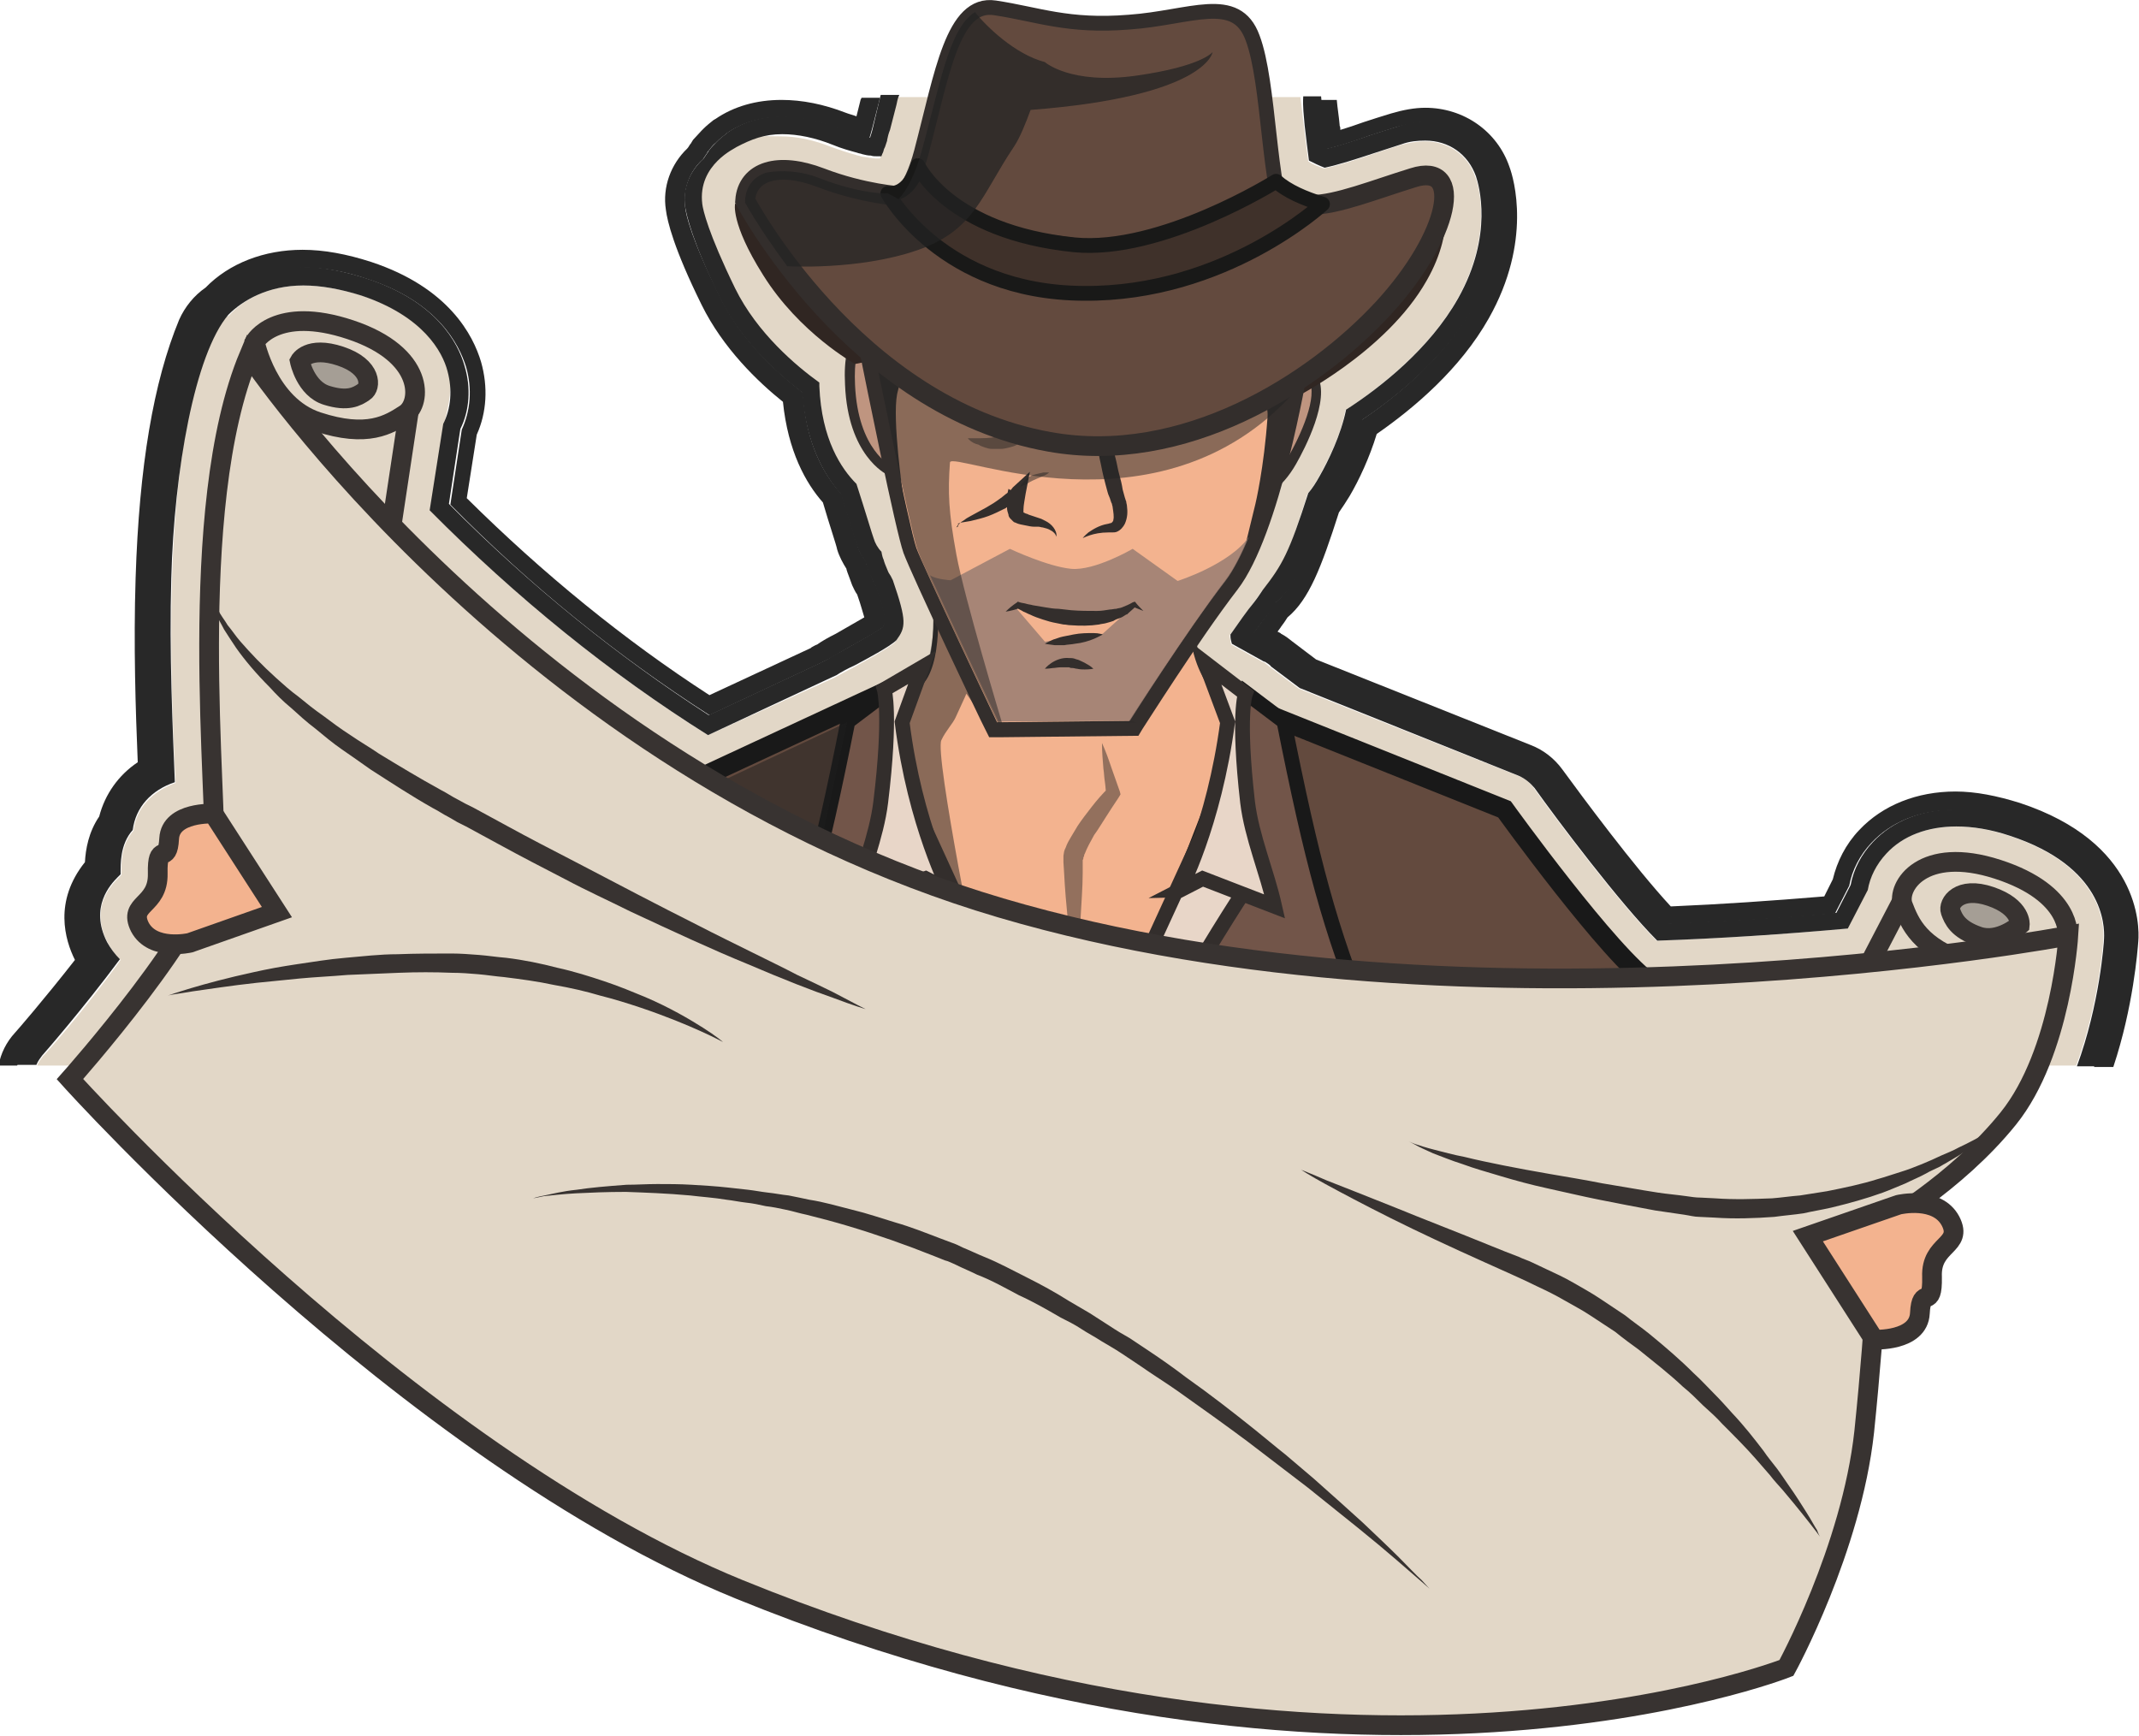 <?xml version="1.0" encoding="utf-8"?>
<!-- Generator: Adobe Illustrator 18.0.0, SVG Export Plug-In . SVG Version: 6.00 Build 0)  -->
<!DOCTYPE svg PUBLIC "-//W3C//DTD SVG 1.1//EN" "http://www.w3.org/Graphics/SVG/1.1/DTD/svg11.dtd">
<svg version="1.1" id="Layer_1" xmlns="http://www.w3.org/2000/svg" xmlns:xlink="http://www.w3.org/1999/xlink" x="0px" y="0px"
	 width="299.7px" height="243.2px" viewBox="0 0 299.7 243.2" enable-background="new 0 0 299.7 243.2" xml:space="preserve">
<g>
	<path fill="#E2D7C7" d="M150.4,34.4L150.4,34.4L150.4,34.4l-3.5-0.5C148.1,34.1,149.3,34.2,150.4,34.4z"/>
	<path fill="#E2D7C7" d="M294.7,131.5c0.1-1.9-0.1-10.1-13.2-14.4c-2.7-0.9-5.2-1.3-7.5-1.3c-4,0-7.5,1.4-9.8,3.8
		c-1.4,1.5-2.3,3.3-2.6,5.1l-2.8,5.4c-8.9,0.8-17.9,1.4-26.7,1.7c-5.2-5.2-14-16.9-17.2-21.4c-0.6-0.8-1.3-1.4-2.2-1.7L182,96.5
		l-4-3c-0.3-0.2-0.6-0.5-0.9-0.7c0,0,0,0-0.1,0l-4.5-2.5c-0.1-0.4-0.1-0.7-0.2-1.1l0-0.2c1.3-1.8,2.4-3.3,3.3-4.5
		c0.4-0.5,0.8-1.1,1.2-1.7c2.2-1.4,3.8-5.2,6.4-13.6c0.6-0.7,1.1-1.5,1.6-2.4c1.2-2.2,3.1-5.8,3.7-9.3c4.8-3.2,11.7-8.5,15.7-15.6
		c5-8.9,3-16,2.5-17.1c-1-3.1-3.8-5-7.1-5c-1,0-2.1,0.2-3.3,0.5c-1.3,0.4-2.5,0.8-3.7,1.2c-2.6,0.9-5.1,1.7-7.1,2.1
		c-0.9-0.3-1.6-0.6-2.2-1c-0.2-1.5-0.4-3.2-0.6-4.9c-0.2-1.4-0.3-2.7-0.5-4.1h-56.4c-0.1,0.5-0.2,0.9-0.4,1.4l-0.9,3.5
		c-0.1,0.5-0.2,0.9-0.4,1.4c0,0,0,0.1,0,0.1c-0.1,0.3-0.2,0.6-0.3,0.9l-0.1,0.2c-0.1,0.2-0.1,0.4-0.2,0.6l-0.1,0.2
		c0,0.1-0.1,0.2-0.1,0.3c-0.1,0-0.1,0-0.2,0c-0.1,0-0.3,0-0.4,0c-0.3,0-0.6-0.1-0.9-0.1c-0.4-0.1-0.8-0.1-1.2-0.2
		c-0.2-0.1-0.5-0.1-0.7-0.2c-1.1-0.3-2.3-0.7-3.4-1.1c-2.5-1-4.9-1.5-7.1-1.5c-2.5,0-5.7-0.4-8.1,2c-1.5,1.4-4.1,4-3.1,7.8
		c0.2,0.8,0.8,4,4.6,11.8c3,6.2,8.6,10.9,11.8,13.2c0,0.2,0,0.3,0,0.5c0.3,7.5,3.1,11.6,5.2,13.7c1.1,3.8,2.3,7.5,2.4,7.6
		c0.2,0.7,0.6,1.4,1.1,1.9c0.2,0.6,0.3,0.9,0.3,1.1c0.1,0.3,0.3,0.9,0.6,1.6c0.1,0.2,0.2,0.5,0.4,0.7c0.1,0.2,0.2,0.4,0.3,0.6
		c2,5.8,1.7,6.6,0.5,8.4c-0.9,0.8-4.3,2.7-5.8,3.5c-1.1,0.6-1.9,1-2.6,1.4c-0.4,0.2-0.9,0.4-1.3,0.6L99.2,103
		c-13.7-8.6-26.8-19.2-38.9-31.5l1.9-12.1c0.8-3,1.2-5.3,0.6-7.4c-0.8-2.7-3.4-7.7-12.1-10.6C47.7,40.5,45,40,42.5,40
		c-5.1,0-8.5,2.1-10.4,4.2c-1,0.5-1.8,1.4-2.3,2.5c-3.4,8.1-5.2,19.4-5.7,34.4c-0.3,10.6,0.1,21,0.5,28.6c-3.3,1.2-5.5,3.5-5.9,6.7
		c-1.8,2-1.7,4.7-1.7,6.1c0,0,0,0.1,0,0.1c-0.1,0.1-0.3,0.3-0.4,0.4c-1,1-4.1,4.2-1.5,9.1c0.5,0.9,1,1.7,1.8,2.4
		C11.8,141.6,6.1,148,6,148c-0.3,0.4-0.6,0.8-0.8,1.3h285.7C294.1,140.6,294.7,132,294.7,131.5z"/>
	<path fill="#282828" d="M4.2,146.4c0.2-0.2,4.9-5.5,9.6-11.7c-0.3-0.4-0.6-0.9-0.8-1.3c-1.5-2.9-2.4-7.2,1.6-11.6
		c0-1.6,0.2-4.1,1.8-6.3c0.7-3.2,2.7-5.7,5.7-7.3c-0.3-7.4-0.7-17.1-0.4-27.1c0.5-15.3,2.4-26.9,5.9-35.3c0.6-1.5,1.7-2.7,3-3.5
		c1.5-1.7,5.3-4.8,12-4.8c2.7,0,5.7,0.5,8.9,1.6c9.8,3.2,12.8,9.1,13.8,12.3c0.9,3.1,0.6,6.2-0.6,8.8l-1.6,10.5
		C74.3,82.1,86.6,92,99.4,100.2l15.6-7.3c0.3-0.2,0.7-0.3,1-0.5c0.7-0.4,1.6-0.9,2.6-1.5c3.4-1.9,4.6-2.6,5.1-3
		c0.5-0.8,0.6-1.4-0.9-5.7c0-0.1-0.1-0.1-0.1-0.2c-0.2-0.3-0.4-0.7-0.5-1c-0.3-0.8-0.6-1.3-0.7-1.7c-0.1-0.2-0.1-0.4-0.2-0.7
		c-0.5-0.7-1-1.5-1.2-2.3c-0.2-0.6-1.2-3.8-2.2-7.1c-2.3-2.5-5-6.9-5.4-14.2c-3.4-2.6-8.6-7.2-11.6-13.4C96.9,33.6,96.1,30.1,96,29
		c-0.3-2.5,0.6-5,2.5-6.7c0.2-0.3,0.4-0.6,0.6-0.9c0-0.1,0.1-0.2,0.2-0.3c0.3-0.4,0.6-0.8,1-1.1l0.2-0.2c0.4-0.4,0.8-0.7,1.2-1
		l0.1-0.1c2.1-1.5,4.8-2.3,7.8-2.3c2.5,0,5.3,0.6,8,1.7c1.1,0.4,2.1,0.8,3.2,1c0.2,0.1,0.4,0.1,0.6,0.2c0.1,0,0.3,0.1,0.4,0.1
		c0,0,0.3-1,0.4-1.4l0.9-3.5c0.1-0.3,0.1-0.5,0.2-0.8h-2.6c0,0.1,0,0.1-0.1,0.2l-0.6,2.4c-0.5-0.2-1-0.3-1.5-0.5
		c-3.1-1.2-6.1-1.8-9-1.8c-3.5,0-6.7,0.9-9.3,2.7c-0.1,0-0.1,0.1-0.2,0.1c-0.5,0.4-1,0.8-1.4,1.2l-0.2,0.2c0,0-0.1,0.1-0.1,0.1
		c-0.4,0.4-0.8,0.9-1.2,1.3c-0.1,0.2-0.2,0.3-0.3,0.5c-0.2,0.2-0.3,0.5-0.5,0.7c-2.3,2.2-3.5,5.4-3,8.6c0.2,1.6,1.1,5.4,5,13.3
		c3,6.1,7.9,10.8,11.4,13.6c0.7,6.9,3.2,11.4,5.6,14.1c0.9,3.1,1.9,6,2,6.6c0.3,1,0.8,1.9,1.3,2.7c0,0.2,0.1,0.3,0.1,0.4
		c0.2,0.5,0.4,1.1,0.7,1.9c0.2,0.4,0.4,0.9,0.7,1.3c0.6,1.7,0.8,2.6,1,3.2c-0.7,0.4-1.9,1.1-4,2.3c-1,0.5-1.9,1-2.6,1.5
		c-0.3,0.1-0.6,0.3-0.8,0.4l-0.1,0.1l-14.2,6.6c-11.9-7.7-23.3-17-34-27.6l1.4-8.9c1.4-3.1,1.6-6.7,0.6-10.2
		c-1.1-3.7-4.5-10.4-15.4-14c-3.4-1.1-6.6-1.7-9.6-1.7c-5.4,0-10.3,1.9-13.6,5.3c-1.6,1.1-2.9,2.7-3.7,4.5
		c-3.6,8.7-5.6,20.5-6.1,36.2c-0.3,9.4,0,18.5,0.3,25.8c-2.7,1.8-4.6,4.5-5.4,7.6c-1.5,2.2-1.9,4.6-2,6.4
		c-4.4,5.5-2.8,10.9-1.4,13.7c-4.3,5.5-8.2,10-8.4,10.2c-1.2,1.3-2,2.9-2.3,4.6h2.6C2.9,148.3,3.4,147.2,4.2,146.4z"/>
	<path fill="#282828" d="M185.3,17.4c0.1,1.2,0.3,2.4,0.4,3.5c0,0,0.1,0,0.1,0c1.7-0.4,3.9-1.1,6.1-1.9c1.2-0.4,2.5-0.8,3.8-1.2
		c1.4-0.4,2.7-0.7,4-0.7c4.4,0,8,2.5,9.4,6.7c0.5,1.5,2.8,9.4-2.7,19.2c-4,7-10.6,12.5-15.7,15.9c-0.8,3.4-2.5,6.8-3.8,9.1
		c-0.5,0.8-1,1.6-1.5,2.3c-2.6,8.2-4.2,12.2-6.8,14.2c-0.3,0.5-0.7,1-1,1.5c-0.7,0.9-1.4,1.9-2.3,3.1l3,1.7c0.4,0.2,0.9,0.5,1.2,0.9
		l3.6,2.7l30.4,12.2c1.3,0.5,2.5,1.4,3.3,2.6c2.8,3.9,11,14.9,16.2,20.3c8-0.3,16.1-0.8,24.1-1.5l2-3.9c0.4-2.2,1.5-4.3,3.1-6
		c2.8-3,6.9-4.6,11.6-4.6c2.6,0,5.4,0.5,8.3,1.4c14.9,4.9,15,14.9,14.9,16.9c0,0.5-0.6,8.9-3.6,17.7h2.7c2.8-8.4,3.4-16.3,3.5-17.6
		c0.2-2.3,0.1-13.9-16.6-19.4c-3.2-1-6.2-1.6-9-1.6c-5.4,0-10.2,1.9-13.5,5.4c-1.9,2-3.1,4.4-3.7,6.9l-1.2,2.4
		c-7.2,0.6-14.4,1.1-21.5,1.4c-5.1-5.5-12.5-15.5-15.2-19.2c-1.1-1.5-2.6-2.7-4.4-3.4l-30.1-12l-3.3-2.5c-0.5-0.4-1-0.8-1.6-1.1l0,0
		l-0.1-0.1l-0.4-0.2c0.2-0.3,0.4-0.5,0.5-0.7c0.3-0.4,0.6-0.8,0.9-1.3c3-2.5,4.7-6.9,7.2-14.7c0.5-0.7,1-1.5,1.5-2.3
		c1.3-2.2,2.8-5.4,3.8-8.7c5.2-3.6,11.7-9.1,15.7-16.2c6.1-10.8,3.5-19.6,2.9-21.2c-1.7-5-6.4-8.3-11.8-8.3c-1.5,0-3.1,0.3-4.8,0.8
		c-1.3,0.4-2.6,0.8-3.8,1.2c-1.1,0.4-2.3,0.8-3.3,1.1c0-0.2,0-0.4-0.1-0.6l0-0.1c-0.1-1.2-0.3-2.3-0.4-3.5h-2.5
		C185,14.8,185.1,16.1,185.3,17.4z"/>
	<path fill="#282828" d="M182.8,17.6c0.2,1.7,0.4,3.4,0.6,4.9c0.6,0.3,1.4,0.7,2.2,1c1.9-0.4,4.4-1.2,7.1-2.1
		c1.2-0.4,2.5-0.8,3.7-1.2c1.1-0.4,2.2-0.5,3.3-0.5c3.3,0,6,1.9,7.1,5c0.4,1.2,2.5,8.2-2.5,17.1c-4,7.1-10.9,12.5-15.7,15.6
		c-0.7,3.5-2.5,7.2-3.7,9.3c-0.5,0.9-1,1.7-1.6,2.4c-2.7,8.4-3.6,10-6.4,13.6c-0.4,0.6-0.8,1.2-1.2,1.7c-1,1.2-2.1,2.8-3.3,4.5
		l0,0.2c0,0.4,0.1,0.7,0.2,1.1l4.5,2.5c0,0,0,0,0.1,0c0.3,0.2,0.7,0.4,0.9,0.7l4,3l30.7,12.3c0.9,0.4,1.6,1,2.2,1.7
		c3.2,4.5,12,16.2,17.2,21.4c8.8-0.3,17.8-0.9,26.7-1.7l2.8-5.4c0.3-1.8,1.2-3.6,2.6-5.1c2.3-2.5,5.8-3.8,9.8-3.8
		c2.3,0,4.8,0.4,7.5,1.3c13.1,4.3,13.3,12.5,13.2,14.4c0,0.5-0.6,9.2-3.8,17.9h2.6c3.1-8.8,3.6-17.2,3.6-17.7c0.1-2,0-12-14.9-16.9
		c-2.9-1-5.7-1.4-8.3-1.4c-4.7,0-8.8,1.6-11.6,4.6c-1.6,1.7-2.7,3.8-3.1,6l-2,3.9c-8.1,0.7-16.2,1.2-24.1,1.5
		c-5.2-5.4-13.4-16.4-16.2-20.3c-0.8-1.2-2-2.1-3.3-2.6l-30.4-12.2l-3.6-2.7c-0.4-0.3-0.8-0.6-1.2-0.9l-3-1.7
		c0.8-1.2,1.6-2.2,2.3-3.1c0.4-0.5,0.7-1,1-1.5c2.6-2,4.2-6,6.8-14.2c0.6-0.7,1.1-1.5,1.5-2.3c1.3-2.3,3-5.6,3.8-9.1
		c5.1-3.4,11.7-8.9,15.7-15.9c5.5-9.8,3.2-17.7,2.7-19.2c-1.4-4.1-5-6.7-9.4-6.7c-1.3,0-2.6,0.2-4,0.7c-1.3,0.4-2.6,0.8-3.8,1.2
		c-2.3,0.8-4.4,1.5-6.1,1.9c0,0-0.1,0-0.1,0c-0.1-1.1-0.3-2.3-0.4-3.5c-0.1-1.3-0.3-2.5-0.4-3.8h-2.5
		C182.5,14.9,182.7,16.3,182.8,17.6z"/>
	<path fill="#282828" d="M122.3,17.9c-0.1,0.5-0.4,1.4-0.4,1.4c-0.1,0-0.3-0.1-0.4-0.1c-0.2,0-0.4-0.1-0.6-0.2c-1-0.3-2.1-0.6-3.2-1
		c-2.8-1.1-5.5-1.7-8-1.7c-3,0-5.7,0.8-7.8,2.3l-0.1,0.1c-0.4,0.3-0.8,0.6-1.2,1l-0.2,0.2c-0.4,0.4-0.7,0.7-1,1.1
		c-0.1,0.1-0.2,0.3-0.2,0.3c-0.2,0.3-0.4,0.6-0.6,0.9C96.6,24,95.6,26.5,96,29c0.2,1.1,0.9,4.6,4.8,12.6c3,6.2,8.2,10.8,11.6,13.4
		c0.5,7.2,3.1,11.6,5.4,14.2c1,3.3,2,6.5,2.2,7.1c0.3,0.9,0.7,1.6,1.2,2.3c0.1,0.3,0.2,0.6,0.2,0.7c0.1,0.4,0.4,1,0.7,1.7
		c0.2,0.4,0.3,0.7,0.5,1c0,0.1,0.1,0.1,0.1,0.2c1.5,4.3,1.4,5,0.9,5.7c-0.4,0.3-1.7,1.1-5.1,3c-1,0.6-1.9,1-2.6,1.5
		c-0.3,0.2-0.7,0.3-1,0.5l-15.6,7.3C86.6,92,74.3,82.1,62.9,70.6l1.6-10.5c1.3-2.6,1.5-5.8,0.6-8.8c-0.9-3.2-3.9-9.1-13.8-12.3
		c-3.1-1-6.1-1.6-8.9-1.6c-6.7,0-10.4,3.1-12,4.8c-1.3,0.8-2.4,2.1-3,3.5c-3.5,8.4-5.4,20-5.9,35.3c-0.3,10,0.1,19.6,0.4,27.1
		c-3,1.6-5,4.1-5.7,7.3c-1.6,2.2-1.8,4.7-1.8,6.3c-4,4.4-3.1,8.8-1.6,11.6c0.2,0.5,0.5,0.9,0.8,1.3c-4.7,6.2-9.4,11.5-9.6,11.7
		c-0.8,0.9-1.3,1.9-1.6,2.9h2.7c0.2-0.5,0.5-0.9,0.8-1.3c0.1-0.1,5.7-6.5,10.9-13.5c-0.7-0.7-1.3-1.5-1.8-2.4
		c-2.5-4.9,0.5-8.1,1.5-9.1c0.1-0.1,0.3-0.3,0.4-0.4c0,0,0-0.1,0-0.1c0-1.3-0.1-4.1,1.7-6.1c0.4-3.2,2.6-5.6,5.9-6.7
		c-0.3-7.6-0.8-18-0.5-28.6c0.4-15.1,3.3-31.4,8-36.9C34,42.1,37.5,40,42.5,40c2.5,0,5.2,0.5,8.1,1.4C59.3,44.3,62,49.3,62.7,52
		c0.7,2.6,0.5,5.2-0.6,7.4l-1.9,12.1C72.4,83.8,85.5,94.4,99.2,103l16.7-7.8c0.4-0.2,0.9-0.4,1.3-0.6c0.6-0.4,1.5-0.9,2.6-1.4
		c1.5-0.8,4.9-2.6,5.8-3.5c1.3-1.8,1.5-2.6-0.5-8.4c-0.1-0.2-0.2-0.4-0.3-0.6c-0.1-0.2-0.3-0.4-0.4-0.7c-0.3-0.7-0.5-1.2-0.6-1.6
		c-0.1-0.2-0.2-0.5-0.3-1.1c-0.5-0.5-0.9-1.2-1.1-1.9c-0.1-0.2-1.2-3.9-2.4-7.6c-2.1-2.1-4.9-6.2-5.2-13.7c0-0.2,0-0.3,0-0.5
		c-3.2-2.3-8.7-6.9-11.8-13.2c-3.8-7.8-4.5-11-4.6-11.8c-0.7-5.6,4.8-7.9,4.8-8c2.1-1.1,3.9-1.8,6.4-1.8c2.2,0,4.6,0.5,7.1,1.5
		c1.2,0.5,2.3,0.8,3.4,1.1c0.2,0.1,0.5,0.1,0.7,0.2c0.4,0.1,0.8,0.2,1.2,0.2c0.3,0.1,0.6,0.1,0.9,0.1c0.1,0,0.3,0,0.4,0
		c0.1,0,0.1,0,0.2,0c0-0.1,0.1-0.2,0.1-0.3l0.1-0.2c0.1-0.2,0.1-0.4,0.2-0.6l0.1-0.2c0.1-0.3,0.2-0.6,0.3-0.9c0,0,0-0.1,0-0.1
		c0.1-0.5,0.2-0.9,0.4-1.4l0.9-3.5c0.1-0.5,0.2-1,0.4-1.4h-2.6c-0.1,0.3-0.1,0.5-0.2,0.8L122.3,17.9z"/>
</g>
<path fill="#634A3E" stroke="#332E2C" stroke-width="2.072" stroke-miterlimit="10" d="M119.8,30.1c0,0,6.4,2.2,9.3-8.8
	s4.4-21.1,10.3-20.2c6,0.9,10.2,2.7,18.8,2c8.6-0.6,15-4.1,17.3,2.2c2.4,6.3,2.2,21.3,4.8,26c2.5,4.7,7.8,8.3,7.8,8.3L119.8,30.1z"
	/>
<path fill="#634A3E" stroke="#191919" stroke-width="2.763" stroke-miterlimit="10" d="M125.4,96.3l-36.6,17c0,0-14.5,20-22.6,28.2
	c-10.7,10.9-15.4,17.8-15.4,17.8c96.2,41.5,93.4,28.7,95.8,29c2.4,0.3,3.8-14.6,3.8-14.6"/>
<path fill="#F3B38F" stroke="#332E2C" stroke-width="0.691" stroke-miterlimit="10" d="M131,84c0,0,0.9,9.2-2.3,12
	c-3.1,2.8-3.4,4.9-3.4,4.9l20.7,70.5l39.3-41.9l-11.7-29.2c0,0-6.8-4.8-6.4-12.7c0.5-7.9-0.2-12.8-0.2-12.8L131,84z"/>
<path fill="#634A3E" stroke="#191919" stroke-width="2.763" stroke-miterlimit="10" d="M174.6,98.9l36.2,14.5
	c0,0,14.9,20.7,20.7,24.5c9.9,6.6,11.1,8.6,11.1,8.6s-90.1,41.4-92.7,41.8c-2.6,0.3-5.5-16.9-5.5-16.9s18.3-39.3,23.2-51.8
	c4.8-12.4,6.7-16.9,6.2-17.4C173.1,101.6,174.6,98.9,174.6,98.9"/>
<g>
	<path fill="#BF9580" d="M124.6,66c-0.2-0.1-5.1-2.5-5.5-12c-0.2-3.5,0.4-5.8,1.5-7c0.7-0.7,1.4-0.8,1.8-0.8c0.2,0,0.3,0,0.3,0
		l0.5,0.1l2.5,20.3L124.6,66z"/>
	<path fill="#332E2C" d="M122.4,46.8c0.1,0,0.2,0,0.2,0l2.3,18.5c0,0-4.7-2.2-5.1-11.4C119.5,47.3,121.7,46.8,122.4,46.8
		 M122.4,45.4c-0.5,0-1.4,0.1-2.3,1c-1.3,1.4-1.9,3.8-1.7,7.5c0.4,9.9,5.7,12.5,5.9,12.6l2.3,1.1l-0.3-2.5L124,46.6l-0.1-1l-1-0.2
		C122.8,45.4,122.6,45.4,122.4,45.4L122.4,45.4z"/>
</g>
<g>
	<path fill="#BF9580" d="M180.6,52l0.1-0.1c0-0.1,0.5-0.6,1.2-0.6c0.8,0,1.5,0.6,2.1,1.7c1.7,3-2.2,10.2-3,11.6
		c-2,3.5-4.3,4.3-4.4,4.4l-1.3,0.4L180.6,52z"/>
	<path fill="#332E2C" d="M181.9,52c0.4,0,0.9,0.3,1.5,1.3c1.3,2.2-1.1,7.6-3,10.9c-1.9,3.3-4,4-4,4l4.8-16
		C181.2,52.3,181.5,52,181.9,52 M181.9,50.6L181.9,50.6c-0.8,0-1.4,0.4-1.8,0.9l-0.2,0.2l-0.1,0.3l-4.8,16l-0.8,2.6l2.6-0.9
		c0.3-0.1,2.7-1,4.8-4.7c1.2-2.1,4.8-9,3-12.3C183.9,51.3,183,50.6,181.9,50.6L181.9,50.6z"/>
</g>
<path fill="#725549" stroke="#191919" stroke-width="2.072" stroke-miterlimit="10" d="M160.2,149.3l16.6-11.9l14.8,5.7
	c-5.2-12.7-7.8-22.4-11.7-42l-5.3-4L160.2,149.3z"/>
<path fill="#725549" stroke="#191919" stroke-width="2.072" stroke-miterlimit="10" d="M138.5,149.3l-16.6-11.9l-14.8,5.7
	c5.2-12.7,7.8-22.4,11.7-42l5.3-4L138.5,149.3z"/>
<g>
	<path fill="#E8D6C8" d="M148.5,171.1c-0.4,0-0.7-0.2-1-0.4c-0.7-0.7-0.9-2.9-0.6-6.5l0-0.2l22.8-49.7l6.6,7.7l-0.4,0.7
		c-0.1,0.2-14.7,21.6-24.9,45.6C150.1,170,149.5,171.1,148.5,171.1z"/>
	<path fill="#332E2C" d="M169.9,116.2l5,5.9c0,0-14.6,21.4-25,45.8c-0.7,1.6-1.1,2.2-1.5,2.2c-1,0-0.6-5.8-0.6-5.8L169.9,116.2
		 M169.4,112.4l-1.4,3l-22,48l-0.2,0.3l0,0.4c-0.4,5.8,0.5,6.8,0.9,7.2c0.5,0.5,1.1,0.8,1.7,0.8c1.8,0,2.6-1.7,3.4-3.4
		c10.2-23.9,24.7-45.2,24.8-45.4l0.9-1.3l-1-1.2l-5-5.9L169.4,112.4L169.4,112.4z"/>
</g>
<path opacity="0.5" fill="#232323" d="M167.4,90.4L167.4,90.4c-0.1-0.9-0.2-1.8-0.1-2.8c0.5-7.9-0.2-12.8-0.2-12.8L131,84
	c0,0,0.1,10.2-3.1,13c-3.1,2.8-2.6,3.9-2.6,3.9l2.3,7.9c0,0,9.8,28.8,9.8,28.8s-6.5-32-5.5-33.9c0.6-1.3,1.6-2.3,2-3.2
	c1.3-2.8,1.5-3.3,1.5-3.3l3.3,4.7l20.3,0.1L167.4,90.4z"/>
<path fill="#302622" d="M119.8,51c0,0-7.8-4.3-12.9-12.5c-4.6-7.3-3.9-10-3.9-10L131,48.8L119.8,51z"/>
<path fill="#302622" d="M181.1,55.9c0,0,13.1-6.5,18.8-16.6c4.3-7.5,2.2-13,2.2-13l-25.7,23.5L181.1,55.9z"/>
<g>
	<path fill="#F3B38F" d="M138.9,101.6c-0.4-0.9-10.3-21.6-11.3-24.5c-1.1-3-5.7-26.3-5.9-27.2l-0.1-0.7l0.7-0.4
		c3.7-2.1,9.9-3.1,18.6-3.1c17.8,0,40.4,4.5,40.6,4.5l1,0.2l-0.2,1c-0.2,0.9-3.8,23-9.7,30.6c-5.4,7-13.2,19.4-13.3,19.6l-0.3,0.5
		l-19.7,0.2L138.9,101.6z"/>
	<path fill="#332E2C" d="M140.7,46.7c17.9,0,40.4,4.5,40.4,4.5s-3.7,22.7-9.5,30.2c-5.4,7.1-13.4,19.6-13.4,19.6l-18.5,0.2
		c0,0-10.2-21.5-11.3-24.4c-1-2.9-5.9-27.1-5.9-27.1C126.5,47.5,133.2,46.7,140.7,46.7 M140.7,44.6c-8.9,0-15.2,1.1-19.1,3.3
		l-1.3,0.7l0.3,1.5c0.5,2.5,4.9,24.4,6,27.4c1.1,3,10.9,23.7,11.4,24.6l0.6,1.2l1.3,0l18.5-0.2l1.1,0l0.6-1
		c0.1-0.1,7.9-12.5,13.3-19.5c6-7.8,9.7-30.2,9.9-31.1l0.3-2l-2-0.4C180.6,49,158.6,44.6,140.7,44.6L140.7,44.6z"/>
</g>
<path fill="#332E2C" d="M122.3,47.4c0,0-0.1,9.3,0.8,13.2s3.9,13.3,3.9,13.3l-0.5-4.8c0,0-1.5-10.3-0.8-13.9c1-4.5,2.6-4,2.6-4
	L122.3,47.4z"/>
<path fill="#332E2C" d="M180.8,52.5c0,0,2.1,0.2-1.2,11.3C175,79,174,78.4,174,78.4l1.9-7.8c0,0,1.2-5,1.7-12.2
	c0.3-4.1-5.7-8.8-5.7-8.8L180.8,52.5z"/>
<g>
	<path fill="#332E2C" d="M154.9,54.2c0,0,0.1,1.6,0.3,3.9c0.1,1.1,0.3,2.5,0.6,3.9c0.1,0.7,0.3,1.4,0.5,2.2c0.2,0.7,0.3,1.5,0.5,2.2
		c0.2,0.7,0.4,1.5,0.5,2.2c0.1,0.4,0.2,0.7,0.3,1.1l0.1,0.3c0,0.1,0.1,0.2,0.1,0.3c0,0.2,0.1,0.4,0.1,0.6c0.1,0.8,0.1,1.6-0.3,2.5
		c-0.2,0.4-0.6,0.9-1.1,1.1c-0.2,0.1-0.5,0.1-0.7,0.1c-0.2,0-0.3,0-0.5,0c-1.1,0-2,0.2-2.6,0.4c-0.6,0.2-1,0.4-1,0.4
		s0.2-0.3,0.8-0.8c0.6-0.4,1.5-1,2.7-1.2c0.1,0,0.3-0.1,0.4-0.1c0.1,0,0.2-0.1,0.2-0.1c0.1-0.1,0.2-0.2,0.2-0.4c0.1-0.4,0-1-0.1-1.7
		c0-0.2-0.1-0.3-0.1-0.5l-0.1-0.2l-0.1-0.3c-0.1-0.4-0.3-0.7-0.4-1.1c-0.2-0.7-0.4-1.5-0.6-2.3c-0.2-0.8-0.3-1.5-0.5-2.3
		c-0.2-0.8-0.2-1.6-0.3-2.3c-0.1-0.7-0.1-1.5-0.1-2.2c0-0.7,0-1.3,0.1-1.9C154.3,55.7,154.9,54.2,154.9,54.2z"/>
</g>
<g>
	<path fill="#332E2C" d="M134,73.9c0.1-0.2,0.2-0.3,0.4-0.5c0.2-0.2,0.3-0.3,0.5-0.4c0.4-0.3,0.7-0.5,1.1-0.7
		c0.7-0.4,1.5-0.8,2.2-1.2c0.3-0.2,0.7-0.4,1-0.6c0.3-0.2,0.6-0.4,1-0.7c0.3-0.2,0.6-0.5,0.9-0.7c0.3-0.2,0.6-0.5,0.8-0.8l2.4-2.2
		l-0.6,3.1c-0.1,0.7-0.3,1.6-0.3,2.2c0,0.2,0,0.3,0,0.4c0,0,0,0-0.1,0l0,0l0,0c0,0,0.1,0.1-0.1-0.1l0,0l0,0l0,0c0,0,0.1,0.1,0,0
		c0,0-0.1,0,0,0c0.1,0.1,0.3,0.1,0.4,0.2c0.2,0.1,0.4,0.1,0.5,0.2l1.2,0.4l0.3,0.1l0.3,0.1c0.2,0.1,0.4,0.2,0.6,0.3
		c0.4,0.2,0.8,0.5,1.1,0.9c0.3,0.4,0.5,0.9,0.4,1.3c-0.1-0.4-0.4-0.7-0.8-0.9c-0.3-0.2-0.7-0.3-1.1-0.4c-0.2,0-0.4-0.1-0.6-0.1
		l-0.3,0l-0.3,0c-0.4,0-0.8-0.1-1.3-0.2c-0.4-0.1-0.8-0.1-1.4-0.4c-0.1,0-0.2-0.1-0.3-0.2l-0.1-0.1l0,0l0,0l-0.1-0.1l-0.1-0.1
		c-0.2-0.2-0.3-0.4-0.3-0.6c-0.1-0.3-0.2-0.6-0.2-0.9c0-0.5,0-1,0-1.4c0-0.5,0.1-0.9,0.2-1.3l1.7,1c-0.3,0.3-0.7,0.6-1,0.9
		c-0.4,0.3-0.7,0.5-1.1,0.8c-0.8,0.4-1.6,0.8-2.4,1.1c-0.8,0.3-1.7,0.5-2.5,0.7l-1.2,0.2c-0.2,0-0.4,0.1-0.6,0.2
		C134.4,73.7,134.2,73.8,134,73.9z"/>
</g>
<path opacity="0.8" fill="#93796F" d="M158.3,101c0,0,7.9-12.5,13.4-19.6c1.1-1.4,2.4-4,3.3-6.2c-2.7,3.9-10,6.2-10,6.2l-6.3-4.5
	c0,0-5.3,3.1-8.6,2.8c-3.3-0.3-8.6-2.8-8.6-2.8l-8.3,4.4c0,0-2-0.1-2.9-0.7c3.2,7,9.6,20.5,9.6,20.5L158.3,101z"/>
<g opacity="0.5">
	<path fill="#332E2C" d="M135.6,61.4c0,0,0.8,0,1.8,0c1,0,2.3-0.1,3.4-0.5c0.3-0.1,0.6-0.2,0.9-0.3c0.1-0.1,0.3-0.1,0.4-0.2
		c0.2-0.1,0.3-0.1,0.5-0.2c0.6-0.2,1.2-0.4,1.7-0.6c1.1-0.3,1.8-0.3,1.8-0.3s-0.5,0.6-1.3,1.3c-0.4,0.4-0.9,0.8-1.4,1.1
		c-0.3,0.2-0.6,0.4-0.9,0.6c-0.3,0.2-0.7,0.3-1.1,0.4c-0.4,0.1-0.8,0.2-1.2,0.2c-0.4,0-0.8,0-1.2,0c-0.4,0-0.7-0.1-1-0.2
		c-0.3-0.1-0.6-0.2-0.9-0.4C136.1,62.1,135.6,61.4,135.6,61.4z"/>
</g>
<g opacity="0.5">
	<path fill="#332E2C" d="M163.7,61.4c0,0-0.6,0.5-1.6,0.8c-0.5,0.2-1.1,0.3-1.8,0.3c-0.3,0-0.7,0-1.1,0c-0.4,0-0.7-0.1-1.1-0.2
		c-0.3-0.1-0.7-0.2-1-0.4c-0.3-0.1-0.6-0.3-0.9-0.5c-0.6-0.3-1.1-0.6-1.6-0.9c-0.9-0.6-1.5-1-1.5-1s0.7,0.2,1.7,0.6
		c0.5,0.2,1.1,0.5,1.6,0.7c0.3,0.2,0.6,0.3,0.9,0.4c0.3,0.1,0.6,0.2,0.9,0.3c1.3,0.4,2.7,0.4,3.7,0.2
		C163.1,61.7,163.7,61.4,163.7,61.4z"/>
</g>
<path fill="#F3B38F" d="M142.2,85l4.2,4.9l8.1-1.1l4.2-3.8c0,0-2.1,1.6-7.4,1.5C148.9,86.5,146.1,85.9,142.2,85z"/>
<g>
	<path fill="#332E2C" d="M160.2,85.6c-0.5-0.2-1-0.4-1.5-0.6l0.4,0c-0.4,0.4-0.8,0.7-1.2,1.1l-0.1,0c-0.3,0.2-0.6,0.4-0.9,0.5
		c-0.3,0.1-0.6,0.2-0.9,0.4c-0.3,0.1-0.6,0.2-1,0.3c-0.3,0.1-0.7,0.1-1,0.2c-1.3,0.2-2.6,0.2-4,0.1c-0.4,0-0.6-0.1-1-0.1l-1-0.2
		c-0.6-0.1-1.3-0.3-1.9-0.5c-0.6-0.2-1.2-0.4-1.8-0.7c-0.3-0.1-0.6-0.3-0.9-0.4c-0.3-0.2-0.6-0.3-0.9-0.5l0.4,0
		c-0.6,0.2-1.3,0.4-2,0.5c0.5-0.5,1-0.9,1.6-1.3l0.1-0.1l0.3,0.1c0.3,0.1,0.6,0.1,0.9,0.2c0.3,0.1,0.6,0.1,0.9,0.2
		c0.6,0.1,1.2,0.2,1.8,0.3c0.6,0.1,1.2,0.2,1.8,0.2l0.9,0.1l0.9,0.1c1.2,0.1,2.4,0.1,3.6,0.1c0.6,0,1.2-0.1,1.8-0.2
		c0.3,0,0.6-0.1,0.9-0.1c0.3-0.1,0.6-0.1,0.8-0.2l0,0c0.5-0.2,1-0.4,1.5-0.7l0.3-0.1l0.1,0.1C159.4,84.8,159.8,85.2,160.2,85.6z"/>
</g>
<g>
	<path fill="#332E2C" d="M146.4,90.2c0,0,0.5-0.3,1.2-0.6c0.4-0.1,0.8-0.3,1.3-0.4c0.5-0.1,1-0.2,1.5-0.3c1-0.2,2-0.2,2.8-0.2
		c0.8,0,1.3,0.2,1.3,0.2s-0.5,0.3-1.2,0.6c-0.7,0.3-1.7,0.6-2.7,0.7c-0.5,0.1-1,0.1-1.5,0.2c-0.5,0-0.9,0-1.3,0
		C146.9,90.3,146.4,90.2,146.4,90.2z"/>
</g>
<path opacity="0.5" fill="#232323" d="M134,77.7c-1.1-6-1.2-8.7-0.9-12.9c0.1-1.8,29.2,11.3,48.2-9.8c1.2-1.3-47.3-0.3-47.3-0.3
	l-7.2-6.5c-1.6,0.4-3,0.9-4.2,1.6c0,0,4.9,24.2,5.9,27.1c1,2.9,11.3,24.4,11.3,24.4l18.5-0.2l1,0.1l-18.9,0.1
	C140.4,101.3,135.1,83.7,134,77.7z"/>
<path fill="#634A3E" stroke="#332E2C" stroke-width="2.763" stroke-miterlimit="10" d="M104.4,28.1c0,0,15.2,28.9,42.6,33.8
	c18.8,3.4,37-8.1,46.8-18.7c9.4-10.2,11.4-20.6,4.2-18.3c-5.5,1.7-10.7,3.8-14.2,3.8c-12.5,0-13.5,8.8-25.7,8.6
	c-16.1-0.3-31.9-9.8-31.9-9.8s-5.2-0.3-11.2-2.6S104.7,24,104.4,28.1z"/>
<g opacity="0.5">
	<path fill="#232323" d="M142.9,68.3c0,0,0.1-0.3,0.4-0.7c0.3-0.4,0.8-0.8,1.3-1c0.6-0.2,1.2-0.3,1.6-0.4c0.4,0,0.8,0,0.8,0
		s-0.2,0.2-0.6,0.4c-0.4,0.2-1,0.4-1.4,0.6c-0.5,0.2-1,0.5-1.3,0.7C143.1,68.1,142.9,68.3,142.9,68.3z"/>
</g>
<g opacity="0.5">
	<path fill="#332E2C" d="M150.6,135.2c-0.2-1.1-0.4-2.1-0.6-3.2c-0.2-1.1-0.3-2.1-0.4-3.2c-0.2-2.1-0.4-4.3-0.5-6.4l-0.1-1.6l0-0.2
		l0-0.2l0,0l0-0.1c0-0.1,0-0.2,0-0.4l0.1-0.6l0.1-0.3l0.1-0.2c0.2-0.6,0.5-1.1,0.8-1.6c0.3-0.5,0.6-1,0.9-1.5c0.6-0.9,1.3-1.8,2-2.7
		c0.7-0.9,1.4-1.7,2.2-2.5l-0.2,0.8c-0.1-0.6-0.1-1.2-0.2-1.8c-0.1-0.6-0.1-1.2-0.2-1.8c-0.1-1.2-0.2-2.4-0.2-3.6
		c0.5,1.1,0.9,2.2,1.3,3.4c0.2,0.6,0.4,1.1,0.6,1.7c0.2,0.6,0.4,1.1,0.6,1.7l0.1,0.4l-0.3,0.5c-0.6,0.9-1.2,1.8-1.7,2.6
		c-0.6,0.9-1.1,1.8-1.7,2.6c-0.5,0.9-1,1.8-1.3,2.6l-0.1,0.2l0,0.1c0,0.1,0,0.1-0.1,0.2c0,0.1,0,0.3-0.1,0.4l0,0.1l0,0l0,0
		c0-0.3,0-0.1,0-0.1v0l0,0l0,0.2l0,1.6c0,2.1-0.2,4.3-0.3,6.4c-0.1,1.1-0.2,2.1-0.3,3.2C151,133,150.8,134.1,150.6,135.2z"/>
</g>
<g>
	<path fill="#332E2C" d="M146.4,93.7c0,0,0.3-0.4,0.9-0.8c0.6-0.4,1.5-0.8,2.5-0.7c0.3,0,0.5,0,0.8,0.1c0.2,0.1,0.4,0.1,0.6,0.2
		c0.4,0.2,0.7,0.3,1,0.5c0.6,0.3,1,0.7,1,0.7s-0.5,0.1-1.2,0.1c-0.3,0-0.7,0-1.1-0.1c-0.2,0-0.4-0.1-0.6-0.1c-0.2,0-0.3,0-0.5-0.1
		c-0.2,0-0.4,0-0.6,0c-0.2,0-0.4,0-0.6,0c-0.4,0-0.8,0.1-1.1,0.1C146.9,93.7,146.4,93.7,146.4,93.7z"/>
</g>
<path fill="#E8D6C8" stroke="#332E2C" stroke-width="2.072" stroke-miterlimit="10" d="M172,101.2l-3.1-8.3l5.6,4.3
	c0,0-1.1,2.9,0.3,15.2c0.6,4.9,2.7,9.7,3.8,14.6l-10.1-3.9l-3.3,1.7C165.3,124.8,170.1,115.6,172,101.2z"/>
<g>
	<path fill="#E8D6C8" d="M149.9,171.1c-1,0-1.7-1.1-2.4-2.8c-10.2-24-24.7-44.4-24.8-44.6l-0.4-0.6l6.4-8.9l22.8,49.8l0,0.2
		c0.3,3.6,0,5.7-0.6,6.5C150.6,170.9,150.3,171.1,149.9,171.1L149.9,171.1z"/>
	<path fill="#332E2C" d="M128.5,116.2l22,48c0,0,0.4,5.8-0.6,5.8c-0.3,0-0.8-0.6-1.5-2.2c-10.4-24.4-24.9-44.8-24.9-44.8
		L128.5,116.2 M128.9,112.1l-2.1,2.9l-4.9,6.9l-0.9,1.2l0.9,1.2c0.1,0.2,14.5,20.6,24.7,44.4c0.7,1.7,1.6,3.4,3.4,3.4
		c0.7,0,1.3-0.3,1.7-0.8c0.4-0.4,1.3-1.4,0.9-7.2l0-0.4l-0.2-0.3l-22-48L128.9,112.1L128.9,112.1z"/>
</g>
<path fill="#E8D6C8" stroke="#332E2C" stroke-width="2.072" stroke-miterlimit="10" d="M126.4,101.2l2.8-7.7l-5.3,3.1
	c0,0,1,3.5-0.5,15.8c-0.6,4.9-2.7,9.7-3.8,14.6l10.1-3.9l3.3,1.7C133.1,124.8,128.2,115.6,126.4,101.2z"/>
<path fill="#30241E" d="M173.6,100.3"/>
<path fill="#3F312A" stroke="#191918" stroke-width="2.072" stroke-linejoin="round" stroke-miterlimit="10" d="M124.4,27.1
	c0,0,7.6,13.9,27.4,14c19.8,0.2,33.5-12.5,33.5-12.5c-2.6-0.8-4.9-1.8-6.5-3.2c0,0-16.1,10.1-28.3,8.9
	c-17.6-1.8-21.9-11.1-21.9-11.1S127.6,27.4,124.4,27.1z"/>
<path fill="#664E44" stroke="#191919" stroke-width="2.763" stroke-miterlimit="10" d="M81.7,147.1"/>
<polygon opacity="0.5" fill="#1E1E1E" points="81.7,147.1 94.7,129.5 114.7,119.6 118.7,101.2 86.7,116.2 66.2,141.6 "/>
<path opacity="0.75" fill="#232323" d="M169.9,7.3c0,0-1.5,2-10.7,3.3c-9.2,1.3-12.8-1.9-12.8-1.9c-4.2-1.1-8.2-5-9.8-7
	c-3.7,2.3-5,10.7-7.5,19.6c-0.9,3.2-2,5.3-3.2,6.6c-0.9-0.5-1.5-0.8-1.5-0.8s-3.5,0.2-9.5-2.1c-2.7-1.1-5.5-1.2-7.6-0.8
	c-1.7,0.6-2.8,1.9-2.9,3.9c0,0,0,0,0,0.1c0,0,0,0,0,0.1c0,0,0,0.1,0,0.1c0.4,0.7,1.7,3,3.9,6.1c0,0,0,0,0,0c0.6,0.9,1.3,1.8,2,2.8
	c0,0,9.9,0.6,18.1-2.2c8.2-2.8,9-7.6,13.7-14.6c0.8-1.2,1.6-3.2,2.3-5.1C169.1,13.5,169.9,7.3,169.9,7.3z"/>
<g>
	<polygon fill="#E2D7C7" stroke="#383331" stroke-width="2.763" stroke-miterlimit="10" points="57.5,56.2 53,86 40.5,83.2 
		44.1,51.8 	"/>
	<path fill="#E2D7C7" stroke="#383331" stroke-width="2.763" stroke-miterlimit="10" d="M35.7,47.9c0,0,2.9-5.2,13.4-1.7
		S59.1,56.5,56.8,58c-2.3,1.5-5.3,3.4-12.3,1.1S35.7,47.9,35.7,47.9z"/>
	<path fill="#A59E95" stroke="#383331" stroke-width="2.763" stroke-miterlimit="10" d="M42,50.6c0,0,1.2-2.2,5.7-0.7
		c4.5,1.5,4.3,4.4,3.3,5c-1,0.7-2.3,1.4-5.2,0.5C42.8,54.5,42,50.6,42,50.6z"/>
	<polygon fill="#E2D7C7" stroke="#383331" stroke-width="2.763" stroke-miterlimit="10" points="267.2,124.9 253.3,151.6 
		264.9,156.8 280.7,129.3 	"/>
	<path fill="#E2D7C7" stroke="#383331" stroke-width="2.763" stroke-miterlimit="10" d="M289.7,131.1c0,0,0.7-5.9-9.8-9.3
		c-10.5-3.4-14.2,2.4-13.3,5c1,2.6,2.3,5.9,9.2,8.2C282.9,137.3,289.7,131.1,289.7,131.1z"/>
	<path fill="#E2D7C7" stroke="#383331" stroke-width="2.763" stroke-miterlimit="10" d="M34.9,49.8c0,0,38.6,57.7,105.3,77.4
		s149.6,3.9,149.6,3.9s-1,16.4-8.4,25.6s-18.1,15.2-18.1,15.2s-0.4,12.2-2.1,28.7c-1.8,16.5-10.9,33.1-10.9,33.1s-60.7,24-146.7-11
		c-46.6-19-93.8-71.5-93.8-71.5s19.5-21.9,20.2-30.5C30.6,112.4,25.9,71.3,34.9,49.8z"/>
	<path fill="#A59E95" stroke="#383331" stroke-width="2.763" stroke-miterlimit="10" d="M283,129.6c0,0,0.3-2.5-4.1-4s-6,1-5.6,2.1
		c0.4,1.1,1,2.5,3.9,3.5C280.1,132.2,283,129.6,283,129.6z"/>
	<path fill="#F3B38F" stroke="#383331" stroke-width="2.763" stroke-miterlimit="10" d="M266,168.8l-12.7,4.4l9.3,14.5
		c0,0,6.2,0.3,6.4-3.7c0.2-4,1.8-0.3,1.7-5.1c-0.2-4.7,4.4-4.3,2.6-7.8C271.4,167.5,266,168.8,266,168.8z"/>
	<g>
		<path fill="#383331" d="M121.3,141.4c0,0-1.7-0.5-4.6-1.6c-2.9-1-7-2.6-11.9-4.7c-4.9-2-10.5-4.6-16.5-7.4c-3-1.5-6.1-2.9-9.1-4.5
			c-3.1-1.6-6.2-3.2-9.3-4.9c-1.5-0.8-3.1-1.7-4.6-2.5l-1.2-0.6l-1.2-0.7c-0.8-0.4-1.5-0.9-2.3-1.3c-3-1.7-5.9-3.6-8.7-5.4
			c-1.4-1-2.7-1.9-4-2.8c-1.3-0.9-2.5-1.9-3.7-2.9c-1.2-0.9-2.3-1.9-3.4-2.9c-1.1-0.9-2.1-1.9-3-2.9c-1.9-1.9-3.5-3.8-4.7-5.5
			c-0.6-0.9-1.2-1.8-1.7-2.6c-0.4-0.8-0.9-1.6-1.2-2.3c-0.7-1.4-0.9-2.6-1.1-3.5c-0.1-0.8-0.1-1.3-0.1-1.3s0,0.4,0.2,1.2
			c0.2,0.8,0.6,1.9,1.4,3.2c0.3,0.7,0.9,1.4,1.3,2.1c0.6,0.7,1.1,1.5,1.8,2.3c1.4,1.6,3,3.3,5,5.1c1,0.9,2,1.8,3.1,2.6
			c1.1,0.9,2.2,1.8,3.5,2.7c1.2,0.9,2.4,1.8,3.8,2.7c1.3,0.9,2.7,1.7,4,2.6c2.8,1.7,5.6,3.4,8.7,5.1c0.8,0.4,1.5,0.9,2.3,1.3
			l1.1,0.6l1.2,0.6c1.5,0.8,3.1,1.7,4.6,2.5c3.1,1.7,6.2,3.3,9.3,4.9c3.1,1.6,6.1,3.2,9,4.7c2.9,1.5,5.8,3,8.4,4.3
			c2.7,1.4,5.2,2.6,7.6,3.8c2.4,1.2,4.5,2.2,6.4,3.2c1.9,0.9,3.6,1.7,5,2.4C119.7,140.6,121.3,141.4,121.3,141.4z"/>
	</g>
	<g>
		<path fill="#383331" d="M281.4,156.7c0,0-1,1-2.9,2.4c-1,0.7-2.2,1.6-3.6,2.5c-0.7,0.5-1.5,0.9-2.3,1.4c-0.4,0.2-0.8,0.5-1.3,0.7
			c-0.4,0.2-0.9,0.4-1.4,0.7c-0.9,0.5-1.9,0.9-2.9,1.4c-1,0.4-2.1,0.9-3.2,1.3c-2.2,0.8-4.7,1.5-7.2,2.1c-1.3,0.3-2.6,0.5-3.9,0.8
			c-1.3,0.2-2.7,0.3-4.1,0.5c-2.7,0.2-5.6,0.3-8.4,0.1l-2.1-0.1c-0.7,0-1.4-0.2-2.1-0.3c-1.4-0.2-2.8-0.4-4.1-0.6
			c-2.7-0.5-5.3-1-7.8-1.5c-2.5-0.5-5-1.1-7.3-1.6c-2.3-0.5-4.5-1.1-6.5-1.7c-2-0.6-3.8-1.1-5.4-1.7c-1.6-0.5-3-1.1-4.1-1.5
			c-1.1-0.5-2-0.9-2.5-1.2c-0.6-0.3-0.9-0.5-0.9-0.5s0.3,0.2,0.9,0.4c0.6,0.2,1.5,0.5,2.7,0.8c1.2,0.3,2.6,0.7,4.2,1
			c1.6,0.4,3.5,0.8,5.5,1.2c2,0.4,4.2,0.8,6.5,1.2c2.3,0.4,4.8,0.8,7.3,1.3c2.5,0.4,5.2,0.9,7.8,1.3c1.3,0.2,2.6,0.3,4,0.5
			c0.7,0.1,1.3,0.2,2,0.2l2,0.1c2.7,0.2,5.4,0.1,8,0c1.3-0.1,2.6-0.3,3.9-0.4c1.3-0.2,2.5-0.4,3.8-0.6c2.5-0.5,4.9-1,7.1-1.7
			c1.1-0.3,2.2-0.7,3.2-1c1-0.3,2-0.7,3-1.1c0.5-0.2,0.9-0.4,1.4-0.6c0.4-0.2,0.9-0.4,1.3-0.6c0.9-0.4,1.7-0.7,2.4-1.1
			c1.5-0.7,2.8-1.4,3.8-2C280.2,157.6,281.4,156.7,281.4,156.7z"/>
	</g>
	<g>
		<path fill="#383331" d="M23.5,139.5c0,0,4.7-1.7,12.1-3.3c1.8-0.4,3.9-0.8,6-1.1c2.1-0.3,4.4-0.7,6.8-0.9c2.4-0.2,4.8-0.5,7.3-0.5
			c2.5-0.1,5-0.1,7.6-0.1c1.2,0,2.5,0.1,3.8,0.2c1.3,0.1,2.5,0.3,3.8,0.4c2.5,0.3,4.9,0.8,7.2,1.4c2.3,0.5,4.5,1.2,6.6,1.9
			c2.1,0.7,4,1.5,5.7,2.2c3.5,1.5,6.2,3.1,8.1,4.3c1.9,1.2,2.8,2,2.8,2s-4.4-2.4-11.5-4.8c-1.8-0.6-3.7-1.2-5.7-1.7
			c-2-0.6-4.2-1.1-6.5-1.5c-2.3-0.5-4.6-0.8-7-1.1c-1.2-0.1-2.4-0.3-3.6-0.4c-1.2-0.1-2.4-0.2-3.7-0.2c-2.4-0.1-4.9-0.1-7.4,0
			c-2.4,0.1-4.8,0.2-7.2,0.3c-2.3,0.2-4.6,0.3-6.7,0.5c-2.1,0.2-4.1,0.4-6,0.6c-3.7,0.4-6.8,0.9-9,1.2c-1.1,0.2-1.9,0.3-2.5,0.4
			C23.8,139.4,23.5,139.5,23.5,139.5z"/>
	</g>
	<g>
		<path fill="#383331" d="M255,215.3c0,0-0.8-1.1-2.4-3.1c-0.8-1-1.7-2.1-2.8-3.4c-0.6-0.7-1.2-1.3-1.8-2.1c-0.6-0.7-1.3-1.5-2-2.3
			c-1.4-1.6-3-3.2-4.7-4.9c-0.8-0.9-1.7-1.7-2.7-2.6c-0.9-0.9-1.8-1.8-2.8-2.6c-1.9-1.8-4.1-3.5-6.2-5.2c-1.1-0.8-2.2-1.6-3.3-2.5
			c-1.2-0.8-2.3-1.5-3.5-2.3c-1.2-0.8-2.4-1.4-3.6-2.1c-1.2-0.7-2.4-1.3-3.7-1.9c-2.4-1.2-5-2.3-7.4-3.4c-4.9-2.2-9.4-4.3-13.2-6.2
			c-3.8-1.9-7-3.6-9.2-4.8c-2.2-1.2-3.4-2-3.4-2s1.3,0.5,3.6,1.5c2.3,0.9,5.6,2.2,9.6,3.8c3.9,1.6,8.6,3.4,13.5,5.4
			c1.2,0.5,2.5,1,3.8,1.5c0.6,0.3,1.3,0.5,1.9,0.8c0.6,0.3,1.3,0.6,1.9,0.9c1.3,0.6,2.6,1.2,3.8,1.9c1.2,0.7,2.5,1.4,3.7,2.2
			c1.2,0.8,2.4,1.6,3.6,2.4c1.1,0.9,2.3,1.7,3.4,2.6c2.2,1.8,4.3,3.6,6.2,5.5c1,0.9,1.9,1.9,2.8,2.8c0.9,0.9,1.8,1.9,2.6,2.8
			c1.7,1.8,3.1,3.6,4.4,5.3c0.6,0.9,1.3,1.7,1.9,2.5c0.6,0.8,1.1,1.6,1.6,2.3c1,1.4,1.8,2.7,2.5,3.8c0.7,1.1,1.1,1.9,1.5,2.5
			C254.8,215,255,215.3,255,215.3z"/>
	</g>
	<path fill="#F3B38F" stroke="#383331" stroke-width="2.763" stroke-miterlimit="10" d="M26.6,132.1l12.2-4.3L29.9,114
		c0,0-6-0.3-6.2,3.5c-0.2,3.8-1.7,0.3-1.6,4.9s-4.2,4.1-2.5,7.5C21.4,133.3,26.6,132.1,26.6,132.1z"/>
	<g>
		<path fill="#383331" d="M74.7,167.9c0,0,0.5-0.2,1.6-0.4c1-0.2,2.5-0.6,4.5-0.8c1.9-0.3,4.3-0.5,7-0.7c1.4,0,2.8-0.1,4.3-0.1
			c1.5,0,3.1,0,4.8,0.1c1.7,0.1,3.4,0.2,5.2,0.4c0.9,0.1,1.8,0.2,2.7,0.3c0.9,0.1,1.9,0.3,2.8,0.4c1,0.1,1.9,0.3,2.9,0.4
			c1,0.2,2,0.4,2.9,0.6c2,0.3,4,0.9,6,1.4c2.1,0.5,4.1,1.2,6.1,1.8c2.1,0.6,4.1,1.4,6.2,2.2l1.6,0.6c0.6,0.2,1,0.4,1.6,0.7
			c1,0.4,2,0.9,3,1.3c2,0.8,4,1.9,6,2.9c2,1,4,2.1,5.9,3.3c1,0.6,1.9,1.1,2.9,1.7c0.9,0.6,1.9,1.2,2.8,1.8c0.9,0.6,1.9,1.2,2.8,1.7
			c0.9,0.6,1.8,1.2,2.7,1.8c1.8,1.2,3.5,2.4,5.2,3.7c3.4,2.4,6.6,4.9,9.6,7.3c1.5,1.2,2.9,2.4,4.3,3.5c1.4,1.2,2.7,2.3,4,3.4
			c2.5,2.2,4.8,4.3,6.8,6.1c2,1.9,3.7,3.5,5.1,4.9c1.4,1.4,2.4,2.5,3.2,3.2c0.7,0.8,1.1,1.2,1.1,1.2s-1.7-1.5-4.6-4
			c-1.5-1.3-3.3-2.8-5.4-4.5c-2.1-1.7-4.5-3.6-7.1-5.7c-2.6-2-5.5-4.2-8.5-6.5c-3.1-2.3-6.3-4.6-9.7-7c-1.7-1.2-3.5-2.3-5.2-3.5
			c-0.9-0.6-1.8-1.2-2.7-1.8c-0.9-0.6-1.8-1.1-2.8-1.7c-0.9-0.6-1.9-1.1-2.8-1.7c-0.9-0.6-1.9-1.1-2.9-1.6c-1.9-1.1-3.8-2.2-5.8-3.1
			c-1.9-1-3.8-2.1-5.9-2.9c-1-0.5-2-0.9-3-1.4c-0.5-0.2-1-0.5-1.5-0.6l-1.5-0.6c-4-1.6-8-3-12-4.2c-2-0.6-3.9-1.1-5.9-1.6
			c-1-0.2-1.9-0.5-2.9-0.7c-0.9-0.2-1.9-0.4-2.8-0.5c-0.9-0.2-1.8-0.4-2.8-0.5c-0.9-0.1-1.8-0.3-2.7-0.4c-1.8-0.3-3.5-0.4-5.1-0.6
			c-3.3-0.3-6.3-0.4-9-0.5c-2.7,0-5,0.1-7,0.2c-1.9,0.1-3.5,0.3-4.5,0.4C75.3,167.8,74.7,167.9,74.7,167.9z"/>
	</g>
</g>
</svg>
